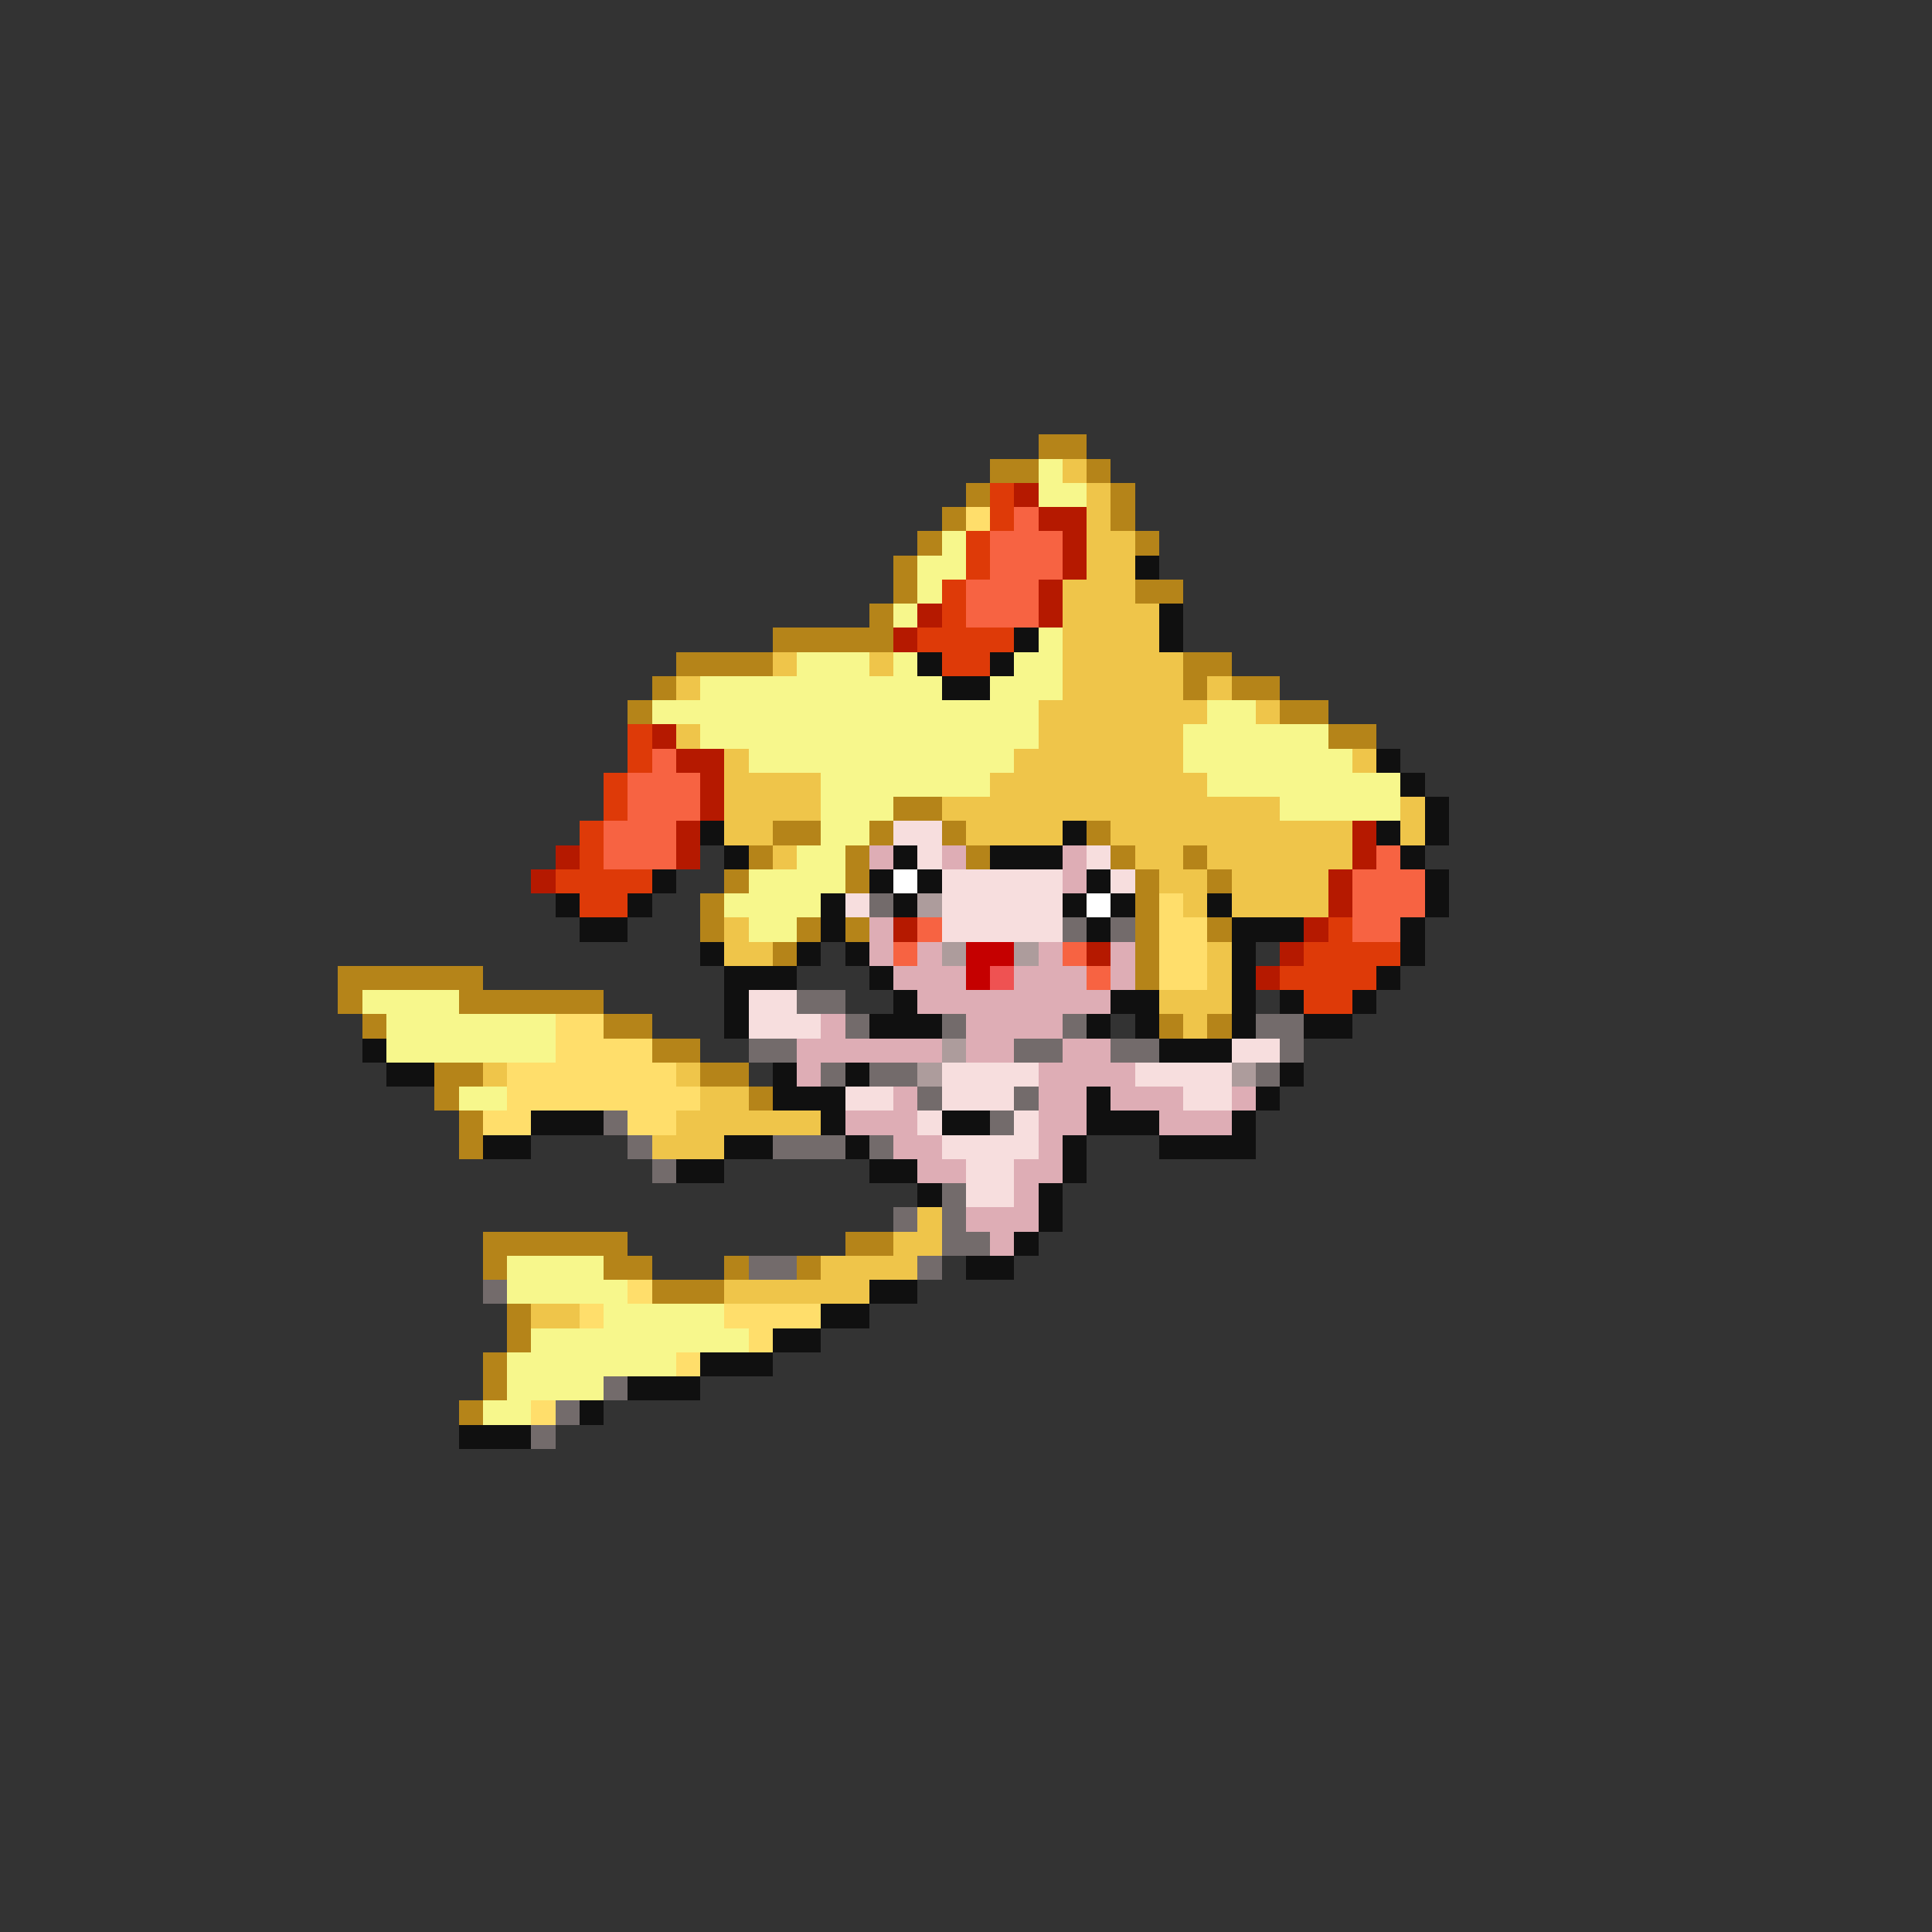 <svg xmlns="http://www.w3.org/2000/svg" viewBox="0 -0.5 80 80" shape-rendering="crispEdges">
<rect x="0" y="-0.5" width="80" height="80" fill="#333333" stroke="none"/>
<path stroke="#b58419" d="M43 18h2M41 19h2M45 19h1M40 20h1M46 20h1M39 21h1M46 21h1M38 22h1M47 22h1M37 23h1M37 24h1M47 24h2M36 25h1M32 26h5M28 27h4M49 27h2M27 28h1M49 28h1M51 28h2M26 29h1M53 29h2M55 30h2M37 33h2M32 34h2M36 34h1M39 34h1M45 34h1M31 35h1M35 35h1M40 35h1M46 35h1M49 35h1M30 36h1M35 36h1M47 36h1M50 36h1M29 37h1M47 37h1M29 38h1M33 38h1M35 38h1M47 38h1M50 38h1M32 39h1M47 39h1M14 40h6M47 40h1M14 41h1M19 41h6M15 42h1M25 42h2M48 42h1M50 42h1M27 43h2M18 44h2M29 44h2M18 45h1M31 45h1M19 46h1M19 47h1M20 51h6M35 51h2M20 52h1M25 52h2M30 52h1M33 52h1M27 53h3M21 54h1M21 55h1M20 56h1M20 57h1M19 58h1" />
<path stroke="#f7f78c" d="M43 19h1M43 20h2M39 22h1M38 23h2M38 24h1M37 25h1M43 26h1M33 27h3M37 27h1M42 27h2M29 28h10M41 28h3M27 29h16M50 29h2M29 30h14M49 30h6M31 31h11M49 31h7M34 32h7M50 32h8M34 33h3M53 33h5M34 34h2M33 35h2M31 36h4M30 37h4M31 38h2M15 41h4M16 42h7M16 43h7M19 45h2M21 52h4M21 53h5M25 54h5M22 55h9M21 56h7M21 57h4M20 58h2" />
<path stroke="#efc54a" d="M44 19h1M45 20h1M45 21h1M45 22h2M45 23h2M44 24h3M44 25h4M44 26h4M32 27h1M36 27h1M44 27h5M28 28h1M44 28h5M50 28h1M43 29h7M52 29h1M28 30h1M43 30h6M30 31h1M42 31h7M56 31h1M30 32h4M41 32h9M30 33h4M39 33h14M58 33h1M30 34h2M40 34h4M46 34h10M58 34h1M32 35h1M47 35h2M50 35h6M48 36h2M51 36h4M49 37h1M51 37h4M30 38h1M30 39h2M50 39h1M50 40h1M48 41h3M49 42h1M20 44h1M28 44h1M29 45h2M28 46h6M27 47h3M38 50h1M37 51h2M34 52h4M30 53h6M22 54h2" />
<path stroke="#de3a08" d="M41 20h1M41 21h1M40 22h1M40 23h1M39 24h1M39 25h1M38 26h4M39 27h2M26 30h1M26 31h1M25 32h1M25 33h1M24 34h1M24 35h1M23 36h4M24 37h2M55 38h1M54 39h4M53 40h4M54 41h2" />
<path stroke="#b51900" d="M42 20h1M43 21h2M44 22h1M44 23h1M43 24h1M38 25h1M43 25h1M37 26h1M27 30h1M28 31h2M29 32h1M29 33h1M28 34h1M56 34h1M23 35h1M28 35h1M56 35h1M22 36h1M55 36h1M55 37h1M37 38h1M54 38h1M45 39h1M53 39h1M52 40h1" />
<path stroke="#ffde6b" d="M40 21h1M48 37h1M48 38h2M48 39h2M48 40h2M23 42h2M23 43h4M21 44h7M21 45h8M20 46h2M26 46h2M26 53h1M24 54h1M30 54h4M31 55h1M28 56h1M22 58h1" />
<path stroke="#f76342" d="M42 21h1M41 22h3M41 23h3M40 24h3M40 25h3M27 31h1M26 32h3M26 33h3M25 34h3M25 35h3M57 35h1M56 36h3M56 37h3M38 38h1M56 38h2M37 39h1M44 39h1M45 40h1" />
<path stroke="#101010" d="M47 23h1M48 25h1M42 26h1M48 26h1M38 27h1M41 27h1M39 28h2M57 31h1M58 32h1M59 33h1M29 34h1M44 34h1M57 34h1M59 34h1M30 35h1M37 35h1M41 35h3M58 35h1M27 36h1M36 36h1M38 36h1M45 36h1M59 36h1M23 37h1M26 37h1M34 37h1M37 37h1M44 37h1M46 37h1M50 37h1M59 37h1M24 38h2M34 38h1M45 38h1M51 38h3M58 38h1M29 39h1M33 39h1M35 39h1M51 39h1M58 39h1M30 40h3M36 40h1M51 40h1M57 40h1M30 41h1M37 41h1M46 41h2M51 41h1M53 41h1M56 41h1M30 42h1M36 42h3M45 42h1M47 42h1M51 42h1M54 42h2M15 43h1M48 43h3M16 44h2M32 44h1M35 44h1M53 44h1M32 45h3M45 45h1M52 45h1M22 46h3M34 46h1M39 46h2M45 46h3M51 46h1M20 47h2M30 47h2M35 47h1M44 47h1M48 47h4M28 48h2M36 48h2M44 48h1M38 49h1M43 49h1M43 50h1M42 51h1M40 52h2M36 53h2M34 54h2M32 55h2M29 56h3M26 57h3M24 58h1M19 59h3" />
<path stroke="#f7dede" d="M37 34h2M38 35h1M45 35h1M39 36h5M46 36h1M35 37h1M39 37h5M39 38h5M31 41h2M31 42h3M51 43h2M39 44h4M47 44h4M35 45h2M39 45h3M49 45h2M38 46h1M42 46h1M39 47h4M40 48h2M40 49h2" />
<path stroke="#deadb5" d="M36 35h1M39 35h1M44 35h1M44 36h1M36 38h1M36 39h1M38 39h1M43 39h1M46 39h1M37 40h3M42 40h3M46 40h1M38 41h8M34 42h1M40 42h4M33 43h6M40 43h2M44 43h2M33 44h1M43 44h4M37 45h1M43 45h2M46 45h3M51 45h1M35 46h3M43 46h2M48 46h3M37 47h2M43 47h1M38 48h2M42 48h2M42 49h1M40 50h3M41 51h1" />
<path stroke="#ffffff" d="M37 36h1M45 37h1" />
<path stroke="#736b6b" d="M36 37h1M44 38h1M46 38h1M33 41h2M35 42h1M39 42h1M44 42h1M52 42h2M31 43h2M42 43h2M46 43h2M53 43h1M34 44h1M36 44h2M52 44h1M38 45h1M42 45h1M25 46h1M41 46h1M26 47h1M32 47h3M36 47h1M27 48h1M39 49h1M37 50h1M39 50h1M39 51h2M31 52h2M38 52h1M20 53h1M25 57h1M23 58h1M22 59h1" />
<path stroke="#ad9c9c" d="M38 37h1M39 39h1M42 39h1M39 43h1M38 44h1M51 44h1" />
<path stroke="#c50000" d="M40 39h2M40 40h1" />
<path stroke="#ef5252" d="M41 40h1" />
</svg>
